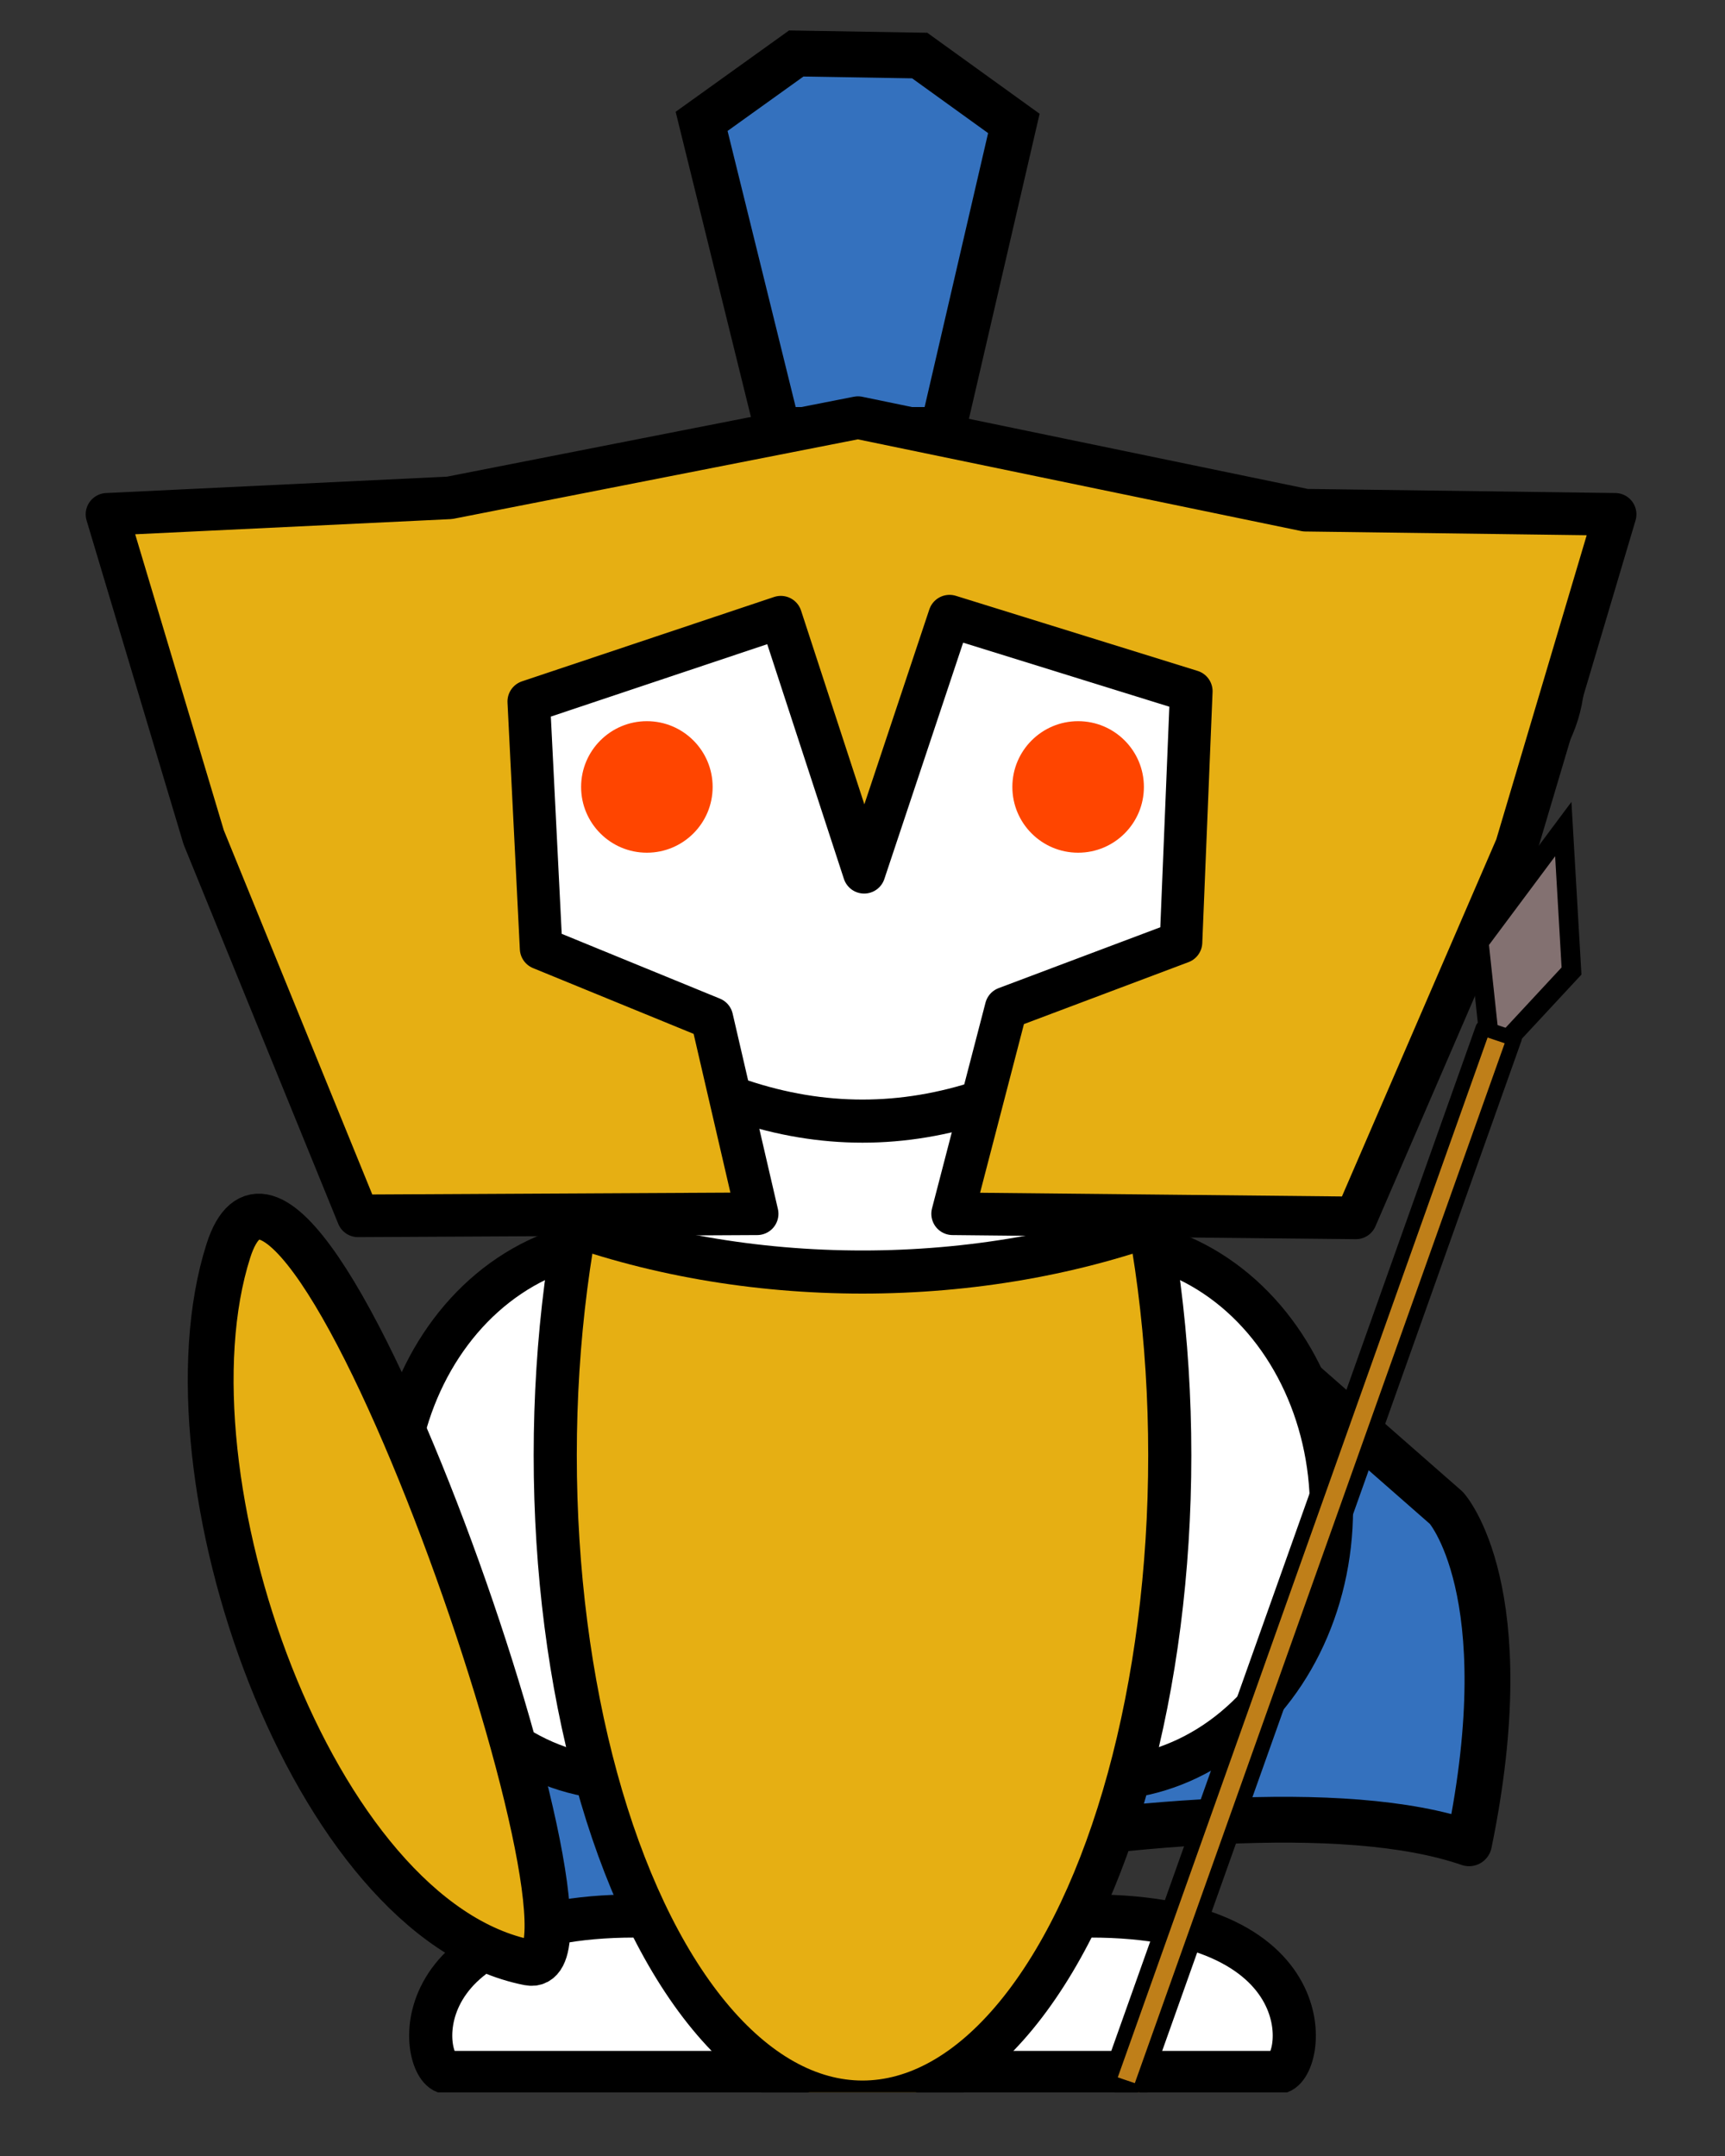 <?xml version="1.0" encoding="UTF-8" standalone="no"?>
<svg
   xmlns:dc="http://purl.org/dc/elements/1.1/"
   xmlns:cc="http://creativecommons.org/ns#"
   xmlns:rdf="http://www.w3.org/1999/02/22-rdf-syntax-ns#"
   xmlns:svg="http://www.w3.org/2000/svg"
   xmlns="http://www.w3.org/2000/svg"
   xmlns:sodipodi="http://sodipodi.sourceforge.net/DTD/sodipodi-0.dtd"
   xmlns:inkscape="http://www.inkscape.org/namespaces/inkscape"
   version="1.1"
   width="100%"
   height="100%"
   viewBox="50 60 320 400"
   id="svg3074"
   inkscape:version="0.48.1 r9760"
   sodipodi:docname="spartan_alien.svg">
  <rect x="50" y="60" width="320" height="400" fill="#333333" stroke="none"/>
  <defs
     id="defs3121" />
  <sodipodi:namedview
     pagecolor="#ffffff"
     bordercolor="#666666"
     borderopacity="1"
     objecttolerance="10"
     gridtolerance="10"
     guidetolerance="10"
     inkscape:pageopacity="0"
     inkscape:pageshadow="2"
     inkscape:window-width="1609"
     inkscape:window-height="1006"
     id="namedview3119"
     showgrid="false"
     inkscape:zoom="1.31"
     inkscape:cx="107.70992"
     inkscape:cy="222.97447"
     inkscape:window-x="0"
     inkscape:window-y="0"
     inkscape:window-maximized="0"
     inkscape:current-layer="g3081"
     showguides="true"
     inkscape:guide-bbox="true" />
  <!-- 
       this SVG adaption of the Reddit Alien was made by Jonas Reinsch
       with the help of Emacs and Firefox and a bitmap image of the alien.
       Tested with Firefox, Safari and Opera.
  -->
  <title
     id="title3076">Fully scalable reddit alien (try resizing the browser window)</title>
  <clipPath
     id="MyClip">
    <rect
       x="50"
       y="60"
       height="388.2"
       width="400"
       id="rect3079" />
  </clipPath>
  <g
     clip-path="url(#MyClip)"
     fill="white"
     stroke="black"
     stroke-width="8"
     id="g3081">
    <path
       style="fill:#3471be;fill-opacity:1;stroke:#000000;stroke-width:8.5;stroke-linecap:butt;stroke-linejoin:miter;stroke-miterlimit:4;stroke-opacity:1;stroke-dasharray:none"
       d="m 194.275,139.771 -14.122,-57.252 17.557,-12.595 22.901,0.382 17.466,12.595 -13.176,56.87 z"
       id="path3803"
       inkscape:connector-curvature="0"
       sodipodi:nodetypes="ccccccc" />
    <path
       style="fill:#3471be;fill-opacity:1;stroke:#000000;stroke-width:8.5;stroke-linecap:butt;stroke-linejoin:round;stroke-miterlimit:4;stroke-opacity:1;stroke-dasharray:none"
       d="m 104.962,228.244 -18.321,53.053 15.267,77.863 c 0,0 124.325,-33.212 170.611,-17.176 9.645,-46.941 -4.198,-62.214 -4.198,-62.214 l -55.725,-48.855 z"
       id="path3801"
       inkscape:connector-curvature="0"
       transform="translate(50,60)"
       sodipodi:nodetypes="ccccccc" />
    <!-- ears -->
    <g
       transform="translate(210,185)"
       id="g3083">
      <circle
         r="25"
         cx="-105"
         id="circle3085"
         d="m -80,0 c 0,13.807 -11.193,25 -25,25 -13.807,0 -25,-11.193 -25,-25 0,-13.807 11.193,-25 25,-25 13.807,0 25,11.193 25,25 z" />
      <circle
         r="25"
         cx="105"
         id="circle3087"
         d="M 130,0 C 130,13.807 118.807,25 105,25 91.193,25 80,13.807 80,0 c 0,-13.807 11.193,-25 25,-25 13.807,0 25,11.193 25,25 z" />
    </g>
    <!-- antenna -->
    <!-- feet -->
    <path
       d="M287 444.5              c5 0 10-30-37-29              Q180 400 200 444.5z"
       id="path3095" />
    <path
       d="M133 444.5              c-5 0 -10 -30 37-29              Q180 400 200 444.5z              "
       id="path3097" />
    <!-- body, arms -->
    <g
       transform="translate(210,330)"
       id="g3099">
      <g
         transform="translate(0,10)"
         id="g3101">
        <ellipse
           cx="-44"
           rx="43"
           ry="50"
           id="ellipse3103"
           d="m -1,0 c 0,27.614 -19.252,50 -43,50 -23.748,0 -43,-22.386 -43,-50 0,-27.614 19.252,-50 43,-50 23.748,0 43,22.386 43,50 z" />
        <ellipse
           cx="44"
           rx="43"
           ry="50"
           id="ellipse3105"
           d="M 87,0 C 87,27.614 67.748,50 44,50 20.252,50 1,27.614 1,0 c 0,-27.614 19.252,-50 43,-50 23.748,0 43,22.386 43,50 z" />
      </g>
      <ellipse
         rx="57"
         ry="120"
         id="ellipse3107"
         d="M 57,0 C 57,66.274 31.48,120 0,120 -31.48,120 -57,66.274 -57,0 c 0,-66.274 25.52,-120 57,-120 31.48,0 57,53.726 57,120 z"
         style="fill:#e6af13;fill-opacity:1" />
    </g>
    <!-- head -->
    <ellipse
       cx="210"
       cy="220"
       rx="115"
       ry="76"
       id="ellipse3109" />
    <!-- mouth -->
    <path
       d="M165 253Q210 283 255 253"
       id="path3111" />
    <!-- eyes -->
    <g
       stroke="white"
       fill="#FF4500"
       transform="translate(210,206)"
       id="g3113">
      <circle
         r="16.2"
         cx="-40"
         id="circle3115"
         d="m -23.8,0 c 0,8.947 -7.253,16.2 -16.2,16.2 -8.947,0 -16.2,-7.253 -16.2,-16.2 0,-8.947 7.253,-16.2 16.2,-16.2 8.947,0 16.2,7.253 16.2,16.2 z" />
      <circle
         r="16.2"
         cx="40"
         id="circle3117"
         d="M 56.2,0 C 56.2,8.947 48.947,16.2 40,16.2 31.053,16.2 23.8,8.947 23.8,0 c 0,-8.947 7.253,-16.2 16.2,-16.2 8.947,0 16.2,7.253 16.2,16.2 z" />
    </g>
    <path
       style="fill:#e6af13;fill-opacity:1;stroke:#000000;stroke-width:7.9;stroke-linecap:butt;stroke-linejoin:round;stroke-miterlimit:4;stroke-opacity:1;stroke-dasharray:none"
       d="m 159.16,77.481 83.015,17.176 57.443,0.763 -18.321,61.641 -29.771,68.893 -74.809,-0.763 9.924,-38.168 32.443,-12.214 1.908,-46.565 -44.847,-13.931 -15.84,47.519 -15.458,-47.328 -46.756,15.649 2.29,45.802 31.679,12.977 8.397,36.26 -74.046,0.382 L 37.786,155.344 19.847,95.42 83.397,92.366 z"
       id="path3011"
       inkscape:connector-curvature="0"
       transform="translate(50,60)"
       sodipodi:nodetypes="ccccccccccccccccccccc" />
    <path
       style="fill:#e6af13;stroke:#000000;stroke-width:8.5;stroke-linecap:butt;stroke-linejoin:miter;stroke-opacity:1;stroke-miterlimit:4;stroke-dasharray:none;fill-opacity:1"
       d="M 42.366,232.061 C 29.061,273.754 57.888,356.234 98.092,364.122 116.61,367.755 55.672,190.368 42.366,232.061 z"
       id="path3781"
       inkscape:connector-curvature="0"
       transform="translate(50,60)"
       sodipodi:nodetypes="sss" />
    <path
       style="fill:#837171;fill-opacity:1;stroke:#000000;stroke-width:3.6;stroke-linecap:butt;stroke-linejoin:miter;stroke-miterlimit:4;stroke-opacity:1;stroke-dasharray:none"
       d="M 326.641,256.183 324.351,234.809 340,213.817 l 1.527,26.336 z"
       id="path3799"
       inkscape:connector-curvature="0"
       sodipodi:nodetypes="ccccc" />
    <rect
       style="fill:#bf7f19;fill-opacity:1;stroke:#000000;stroke-width:2.778;stroke-linejoin:round;stroke-miterlimit:1.1;stroke-opacity:1;stroke-dasharray:none"
       id="rect3787"
       width="6.121"
       height="207.58"
       x="390.536"
       y="133.507"
       transform="matrix(0.947,0.32,-0.335,0.942,0,0)" />
  </g>
</svg>
